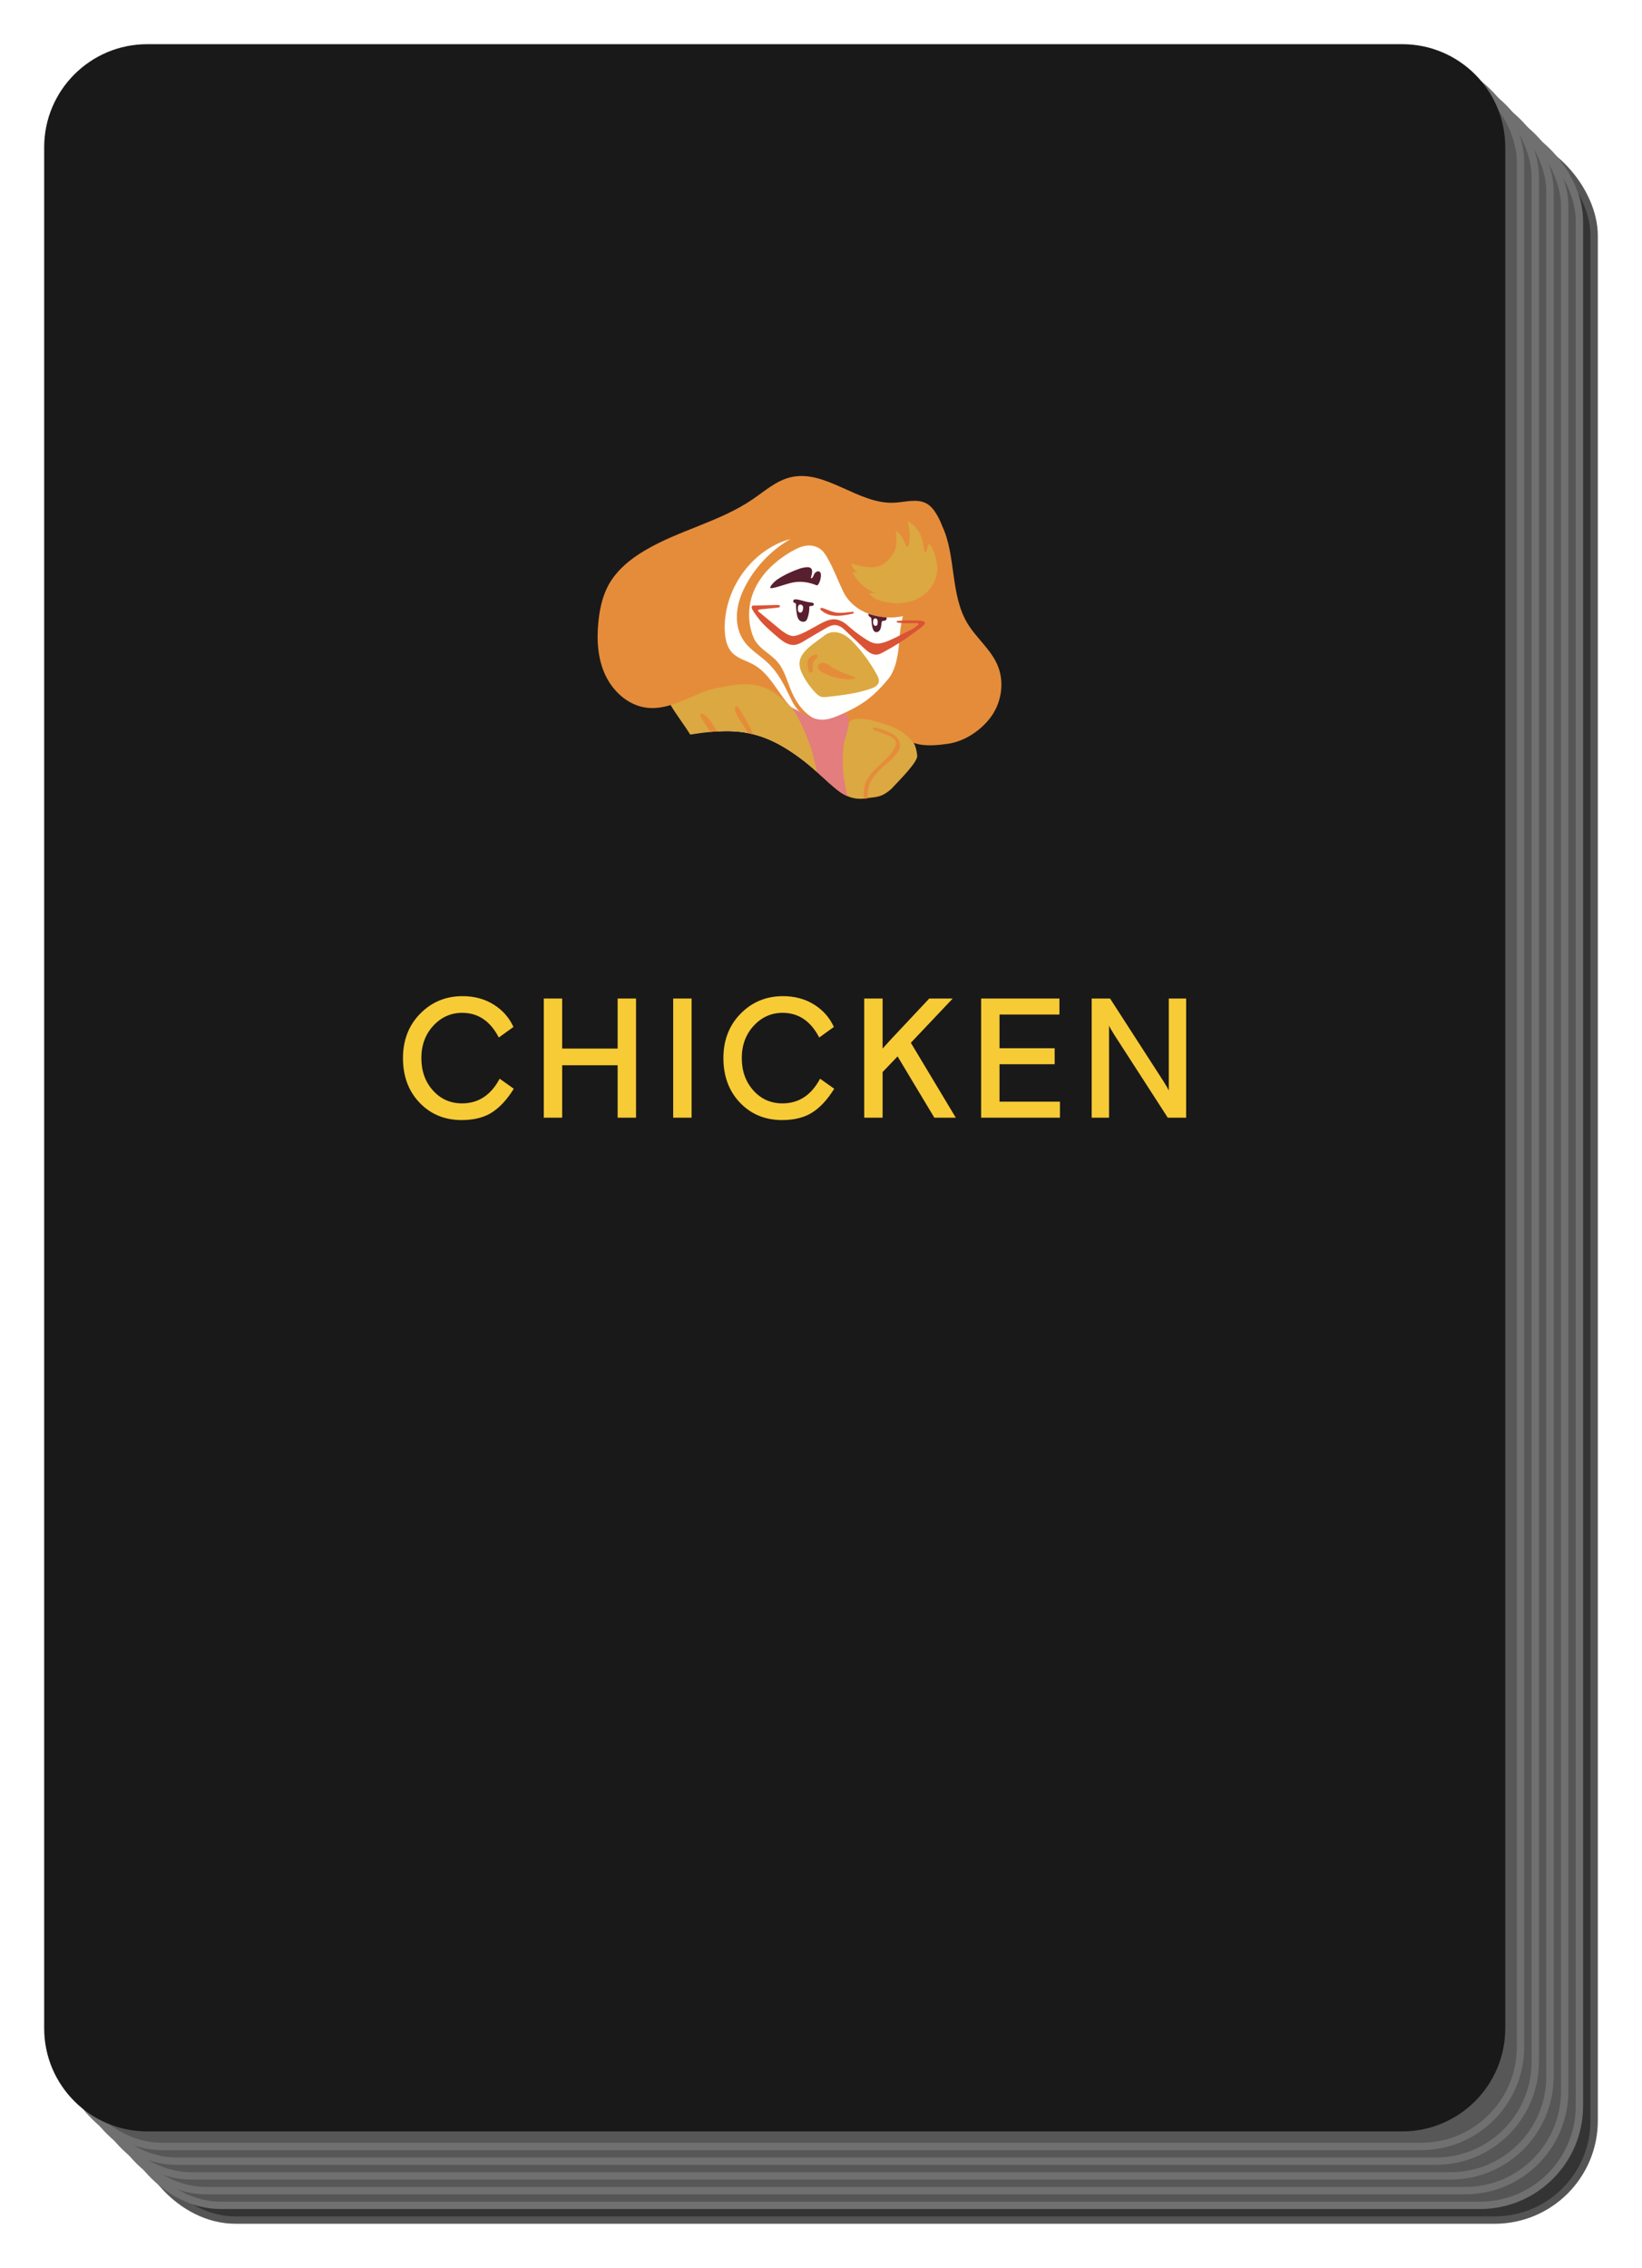 <svg width="223" height="308" viewBox="0 0 223 308" fill="none" xmlns="http://www.w3.org/2000/svg">
<g filter="url(#filter0_d)">
<rect x="18.5" y="12.5" width="198" height="283" rx="13.5" fill="#343434" stroke="#555555"/>
<rect x="16.5" y="10.5" width="198" height="283" rx="13.5" fill="#555555" stroke="#707070"/>
<rect x="14.5" y="8.5" width="198" height="283" rx="13.5" fill="#575757" stroke="#707070"/>
<rect x="12.5" y="6.5" width="198" height="283" rx="13.5" fill="#575757" stroke="#707070"/>
<rect x="10.5" y="4.5" width="198" height="283" rx="13.5" fill="#575757" stroke="#707070"/>
<rect x="8.5" y="2.5" width="198" height="283" rx="13.5" fill="#575757" stroke="#707070"/>
<path fill-rule="evenodd" clip-rule="evenodd" d="M6 269.46C6 277.192 12.268 283.46 20 283.46H190.43C198.162 283.46 204.43 277.192 204.43 269.46V14C204.43 6.268 198.162 0 190.43 0H20C12.268 0 6 6.268 6 14V269.46Z" fill="#1A1919"/>
<path fill-rule="evenodd" clip-rule="evenodd" d="M67.858 140.494L69.776 141.858C68.882 143.306 67.895 144.377 66.817 145.071C65.739 145.764 64.368 146.111 62.703 146.111C60.392 146.111 58.484 145.325 56.983 143.752C55.48 142.181 54.728 140.162 54.728 137.697C54.728 135.263 55.507 133.251 57.063 131.664C58.62 130.077 60.538 129.284 62.819 129.284C64.421 129.284 65.832 129.665 67.049 130.428C68.266 131.19 69.159 132.204 69.73 133.467L67.743 134.9C66.587 132.666 64.93 131.549 62.773 131.549C61.231 131.549 59.92 132.135 58.843 133.306C57.764 134.476 57.224 135.94 57.224 137.697C57.224 139.453 57.749 140.918 58.797 142.089C59.844 143.26 61.163 143.846 62.749 143.846C64.968 143.846 66.671 142.728 67.858 140.494Z" fill="#F7CB36"/>
<path fill-rule="evenodd" clip-rule="evenodd" d="M73.852 145.787V129.607H76.348V136.402H83.883V129.607H86.38V145.787H83.883V138.667H76.348V145.787H73.852Z" fill="#F7CB36"/>
<mask id="mask0" mask-type="alpha" maskUnits="userSpaceOnUse" x="5" y="-1" width="200" height="285">
<path fill-rule="evenodd" clip-rule="evenodd" d="M6 278.46C6 281.221 8.239 283.46 11 283.46H199.43C202.191 283.46 204.43 281.221 204.43 278.46V5C204.43 2.239 202.191 0 199.43 0H11C8.239 0 6 2.239 6 5V278.46Z" fill="white" stroke="white" stroke-width="0.5"/>
</mask>
<g mask="url(#mask0)">
<path fill-rule="evenodd" clip-rule="evenodd" d="M91.428 145.787H93.924V129.607H91.428V145.787Z" fill="#F7CB36"/>
<path fill-rule="evenodd" clip-rule="evenodd" d="M111.375 140.494L113.294 141.858C112.399 143.306 111.413 144.377 110.335 145.071C109.256 145.764 107.885 146.111 106.221 146.111C103.909 146.111 102.002 145.325 100.5 143.752C98.997 142.181 98.246 140.162 98.246 137.697C98.246 135.263 99.024 133.251 100.581 131.664C102.137 130.077 104.056 129.284 106.336 129.284C107.938 129.284 109.349 129.665 110.566 130.428C111.783 131.19 112.677 132.204 113.247 133.467L111.26 134.9C110.104 132.666 108.447 131.549 106.29 131.549C104.749 131.549 103.438 132.135 102.36 133.306C101.281 134.476 100.742 135.94 100.742 137.697C100.742 139.453 101.267 140.918 102.314 142.089C103.362 143.26 104.68 143.846 106.267 143.846C108.485 143.846 110.188 142.728 111.375 140.494Z" fill="#F7CB36"/>
<path fill-rule="evenodd" clip-rule="evenodd" d="M117.369 145.787V129.607H119.865V136.402L120.975 135.177L126.199 129.607H129.389L123.702 135.616L129.805 145.787H126.892L121.899 137.465L119.865 139.592V145.787H117.369Z" fill="#F7CB36"/>
<path fill-rule="evenodd" clip-rule="evenodd" d="M133.248 145.787V129.607H143.881V131.779H135.744V136.356H143.233V138.529H135.744V143.613H143.95V145.787H133.248Z" fill="#F7CB36"/>
<path fill-rule="evenodd" clip-rule="evenodd" d="M148.262 145.787V129.607H150.759L158.037 140.886C158.408 141.472 158.64 141.88 158.733 142.111V129.607H161.09V145.787H158.594L151.315 134.507C150.945 133.921 150.712 133.513 150.619 133.282V145.787H148.262Z" fill="#F7CB36"/>
<path fill-rule="evenodd" clip-rule="evenodd" d="M127.414 78.724C127.414 80.977 127.055 83.415 126.298 86.019C125.599 88.428 123.937 90.778 121.771 92.76C121.723 92.808 121.684 92.847 121.626 92.895C121.393 93.109 121.14 93.323 120.897 93.527C120.78 93.624 120.644 93.721 120.528 93.818C119.217 94.857 117.779 95.751 116.303 96.46C115.662 96.761 115.06 97.014 114.467 97.237C114.409 97.257 114.36 97.276 114.302 97.295C113.573 97.567 112.864 97.771 112.165 97.917C111.709 98.024 111.252 98.092 110.806 98.141C110.611 98.17 110.417 98.18 110.223 98.199C110.193 98.17 110.154 98.131 110.115 98.101C109.853 97.878 109.591 97.664 109.319 97.451C107.823 96.286 106.464 95.401 105.143 94.761C104.871 94.624 104.599 94.498 104.336 94.391C103.666 94.11 102.996 93.886 102.326 93.721C102.102 93.663 101.869 93.614 101.646 93.566C101.626 93.566 101.607 93.556 101.587 93.556C100.306 93.313 98.975 93.245 97.518 93.332C97.304 93.07 97.1 92.798 96.906 92.516C96.877 92.468 96.848 92.419 96.809 92.361C96.76 92.303 96.712 92.235 96.663 92.157C96.653 92.138 96.643 92.119 96.634 92.109C96.012 91.128 95.497 90.069 95.09 88.972C95.002 88.738 94.915 88.495 94.837 88.253C94.575 87.437 94.361 86.601 94.206 85.756C93.982 84.562 93.875 83.348 93.875 82.134C93.875 77.151 95.711 72.168 99.247 68.671C104.434 63.533 113.768 61.037 120.014 64.815C121.324 65.602 122.471 66.544 123.471 67.651L123.48 67.661C124.928 69.273 126.006 71.197 126.667 73.402V73.411C127.152 75.033 127.414 76.811 127.414 78.724Z" fill="#FFFFFE"/>
<path fill-rule="evenodd" clip-rule="evenodd" d="M105.141 94.761C104.869 94.625 104.597 94.498 104.335 94.392C103.664 94.11 102.995 93.886 102.324 93.721C102.101 93.663 101.868 93.615 101.644 93.566C101.625 93.566 101.605 93.556 101.586 93.556C100.304 93.314 98.973 93.245 97.516 93.333C97.468 93.324 97.419 93.333 97.37 93.343C97.079 93.352 96.778 93.372 96.467 93.411C95.613 93.479 94.709 93.605 93.747 93.761C92.941 92.469 91.844 91.051 91.077 89.749C90.542 88.817 90.173 87.952 90.212 87.233C90.231 86.884 90.29 86.534 90.484 86.242C90.902 85.66 91.737 85.64 92.456 85.669C93.038 85.698 93.621 85.728 94.204 85.757C95.71 85.825 97.205 85.893 98.701 85.961C99.78 86.01 100.916 86.068 101.829 86.65C101.994 86.747 102.14 86.864 102.295 86.99C102.693 87.34 103.043 87.767 103.334 88.253C103.432 88.389 103.509 88.535 103.577 88.68C104.111 89.681 104.422 90.827 104.539 91.847C104.665 93.003 104.869 93.926 105.141 94.761Z" fill="#DCA841"/>
<path fill-rule="evenodd" clip-rule="evenodd" d="M124.568 96.635C124.627 97.431 122.616 99.49 121.023 101.171H121.013C119.672 102.356 118.954 102.2 117.866 102.385C117.691 102.424 117.516 102.443 117.341 102.463C116.681 102.521 116.031 102.463 115.399 102.239C115.293 102.2 115.195 102.161 115.098 102.123C114.953 102.065 114.816 101.996 114.68 101.919C113.962 101.53 113.34 100.977 112.718 100.433C112.214 99.986 111.718 99.53 111.213 99.073C111.426 98.714 111.67 98.383 111.98 98.082C112.039 98.024 112.096 97.975 112.165 97.917C112.825 97.364 113.757 97.014 114.059 96.207C114.156 95.974 114.214 95.722 114.253 95.479C114.253 95.479 114.253 95.469 114.262 95.469C114.321 95.1 114.34 94.731 114.36 94.372V94.362C114.389 93.294 114.38 92.332 115.273 91.788C115.71 91.516 116.371 91.351 117.371 91.322C118.148 91.293 119.906 91.72 120.595 92.109C121.013 92.332 121.402 92.546 121.771 92.76C122.82 93.371 123.626 93.954 124.092 94.886H124.102C124.344 95.363 124.501 95.926 124.568 96.635Z" fill="#DCA841"/>
<path fill-rule="evenodd" clip-rule="evenodd" d="M124.733 78.647C124.704 78.628 124.646 78.618 124.568 78.628C124.063 78.618 123.083 78.647 122.421 78.608C122.325 79.123 122.247 79.667 122.188 80.298V80.308C122.256 80.269 122.325 80.23 122.402 80.191C122.626 80.075 122.869 79.959 123.121 79.822C123.432 79.677 123.753 79.512 124.053 79.317L123.578 79.667C123.859 79.482 124.141 79.298 124.413 79.094C124.462 79.055 124.548 78.987 124.627 78.909C124.713 78.822 124.782 78.734 124.762 78.676L124.733 78.647ZM112.33 69.653C112.32 69.614 112.3 69.575 112.271 69.536C112.174 69.333 112.039 69.148 111.883 68.983L111.776 68.876C111.99 69.138 112.165 69.4 112.359 69.721C112.359 69.692 112.349 69.672 112.33 69.653ZM124.733 78.647C124.704 78.628 124.646 78.618 124.568 78.628C124.063 78.618 123.083 78.647 122.421 78.608C122.325 79.123 122.247 79.667 122.188 80.298V80.308C122.256 80.269 122.325 80.23 122.402 80.191C122.626 80.075 122.869 79.959 123.121 79.822C123.432 79.677 123.753 79.512 124.053 79.317L123.578 79.667C123.859 79.482 124.141 79.298 124.413 79.094C124.462 79.055 124.548 78.987 124.627 78.909C124.713 78.822 124.782 78.734 124.762 78.676L124.733 78.647ZM112.33 69.653C112.32 69.614 112.3 69.575 112.271 69.536C112.174 69.333 112.039 69.148 111.883 68.983L111.776 68.876C111.99 69.138 112.165 69.4 112.359 69.721C112.359 69.692 112.349 69.672 112.33 69.653ZM124.733 78.647C124.704 78.628 124.646 78.618 124.568 78.628C124.063 78.618 123.083 78.647 122.421 78.608C122.325 79.123 122.247 79.667 122.188 80.298V80.308C122.256 80.269 122.325 80.23 122.402 80.191C122.626 80.075 122.869 79.959 123.121 79.822C123.432 79.677 123.753 79.512 124.053 79.317L123.578 79.667C123.859 79.482 124.141 79.298 124.413 79.094C124.462 79.055 124.548 78.987 124.627 78.909C124.713 78.822 124.782 78.734 124.762 78.676L124.733 78.647ZM112.33 69.653C112.32 69.614 112.3 69.575 112.271 69.536C112.174 69.333 112.039 69.148 111.883 68.983L111.776 68.876C111.99 69.138 112.165 69.4 112.359 69.721C112.359 69.692 112.349 69.672 112.33 69.653ZM124.733 78.647C124.704 78.628 124.646 78.618 124.568 78.628C124.063 78.618 123.083 78.647 122.421 78.608C122.325 79.123 122.247 79.667 122.188 80.298V80.308C122.256 80.269 122.325 80.23 122.402 80.191C122.626 80.075 122.869 79.959 123.121 79.822C123.432 79.677 123.753 79.512 124.053 79.317L123.578 79.667C123.859 79.482 124.141 79.298 124.413 79.094C124.462 79.055 124.548 78.987 124.627 78.909C124.713 78.822 124.782 78.734 124.762 78.676L124.733 78.647ZM112.33 69.653C112.32 69.614 112.3 69.575 112.271 69.536C112.174 69.333 112.039 69.148 111.883 68.983L111.776 68.876C111.99 69.138 112.165 69.4 112.359 69.721C112.359 69.692 112.349 69.672 112.33 69.653ZM124.733 78.647C124.704 78.628 124.646 78.618 124.568 78.628C124.063 78.618 123.083 78.647 122.421 78.608C122.325 79.123 122.247 79.667 122.188 80.298V80.308C122.256 80.269 122.325 80.23 122.402 80.191C122.626 80.075 122.869 79.959 123.121 79.822C123.432 79.677 123.753 79.512 124.053 79.317L123.578 79.667C123.859 79.482 124.141 79.298 124.413 79.094C124.462 79.055 124.548 78.987 124.627 78.909C124.713 78.822 124.782 78.734 124.762 78.676L124.733 78.647ZM112.33 69.653C112.32 69.614 112.3 69.575 112.271 69.536C112.174 69.333 112.039 69.148 111.883 68.983L111.776 68.876C111.99 69.138 112.165 69.4 112.359 69.721C112.359 69.692 112.349 69.672 112.33 69.653ZM124.733 78.647C124.704 78.628 124.646 78.618 124.568 78.628C124.063 78.618 123.083 78.647 122.421 78.608C122.325 79.123 122.247 79.667 122.188 80.298V80.308C122.256 80.269 122.325 80.23 122.402 80.191C122.626 80.075 122.869 79.959 123.121 79.822C123.432 79.677 123.753 79.512 124.053 79.317L123.578 79.667C123.859 79.482 124.141 79.298 124.413 79.094C124.462 79.055 124.548 78.987 124.627 78.909C124.713 78.822 124.782 78.734 124.762 78.676L124.733 78.647ZM112.33 69.653C112.32 69.614 112.3 69.575 112.271 69.536C112.174 69.333 112.039 69.148 111.883 68.983L111.776 68.876C111.99 69.138 112.165 69.4 112.359 69.721C112.359 69.692 112.349 69.672 112.33 69.653ZM124.733 78.647C124.704 78.628 124.646 78.618 124.568 78.628C124.063 78.618 123.083 78.647 122.421 78.608C122.325 79.123 122.247 79.667 122.188 80.298V80.308C122.256 80.269 122.325 80.23 122.402 80.191C122.626 80.075 122.869 79.959 123.121 79.822C123.432 79.677 123.753 79.512 124.053 79.317L123.578 79.667C123.859 79.482 124.141 79.298 124.413 79.094C124.462 79.055 124.548 78.987 124.627 78.909C124.713 78.822 124.782 78.734 124.762 78.676L124.733 78.647ZM112.33 69.653C112.32 69.614 112.3 69.575 112.271 69.536C112.174 69.333 112.039 69.148 111.883 68.983L111.776 68.876C111.99 69.138 112.165 69.4 112.359 69.721C112.359 69.692 112.349 69.672 112.33 69.653ZM124.733 78.647C124.704 78.628 124.646 78.618 124.568 78.628C124.063 78.618 123.083 78.647 122.421 78.608C122.325 79.123 122.247 79.667 122.188 80.298V80.308C122.256 80.269 122.325 80.23 122.402 80.191C122.626 80.075 122.869 79.959 123.121 79.822C123.432 79.677 123.753 79.512 124.053 79.317L123.578 79.667C123.859 79.482 124.141 79.298 124.413 79.094C124.462 79.055 124.548 78.987 124.627 78.909C124.713 78.822 124.782 78.734 124.762 78.676L124.733 78.647ZM112.33 69.653C112.32 69.614 112.3 69.575 112.271 69.536C112.174 69.333 112.039 69.148 111.883 68.983L111.776 68.876C111.99 69.138 112.165 69.4 112.359 69.721C112.359 69.692 112.349 69.672 112.33 69.653ZM124.733 78.647C124.704 78.628 124.646 78.618 124.568 78.628C124.063 78.618 123.083 78.647 122.421 78.608C122.325 79.123 122.247 79.667 122.188 80.298V80.308C122.256 80.269 122.325 80.23 122.402 80.191C122.626 80.075 122.869 79.959 123.121 79.822C123.432 79.677 123.753 79.512 124.053 79.317L123.578 79.667C123.859 79.482 124.141 79.298 124.413 79.094C124.462 79.055 124.548 78.987 124.627 78.909C124.713 78.822 124.782 78.734 124.762 78.676L124.733 78.647ZM112.33 69.653C112.32 69.614 112.3 69.575 112.271 69.536C112.174 69.333 112.039 69.148 111.883 68.983L111.776 68.876C111.99 69.138 112.165 69.4 112.359 69.721C112.359 69.692 112.349 69.672 112.33 69.653ZM124.733 78.647C124.704 78.628 124.646 78.618 124.568 78.628C124.063 78.618 123.083 78.647 122.421 78.608C122.325 79.123 122.247 79.667 122.188 80.298V80.308C122.256 80.269 122.325 80.23 122.402 80.191C122.626 80.075 122.869 79.959 123.121 79.822C123.432 79.677 123.753 79.512 124.053 79.317L123.578 79.667C123.859 79.482 124.141 79.298 124.413 79.094C124.462 79.055 124.548 78.987 124.627 78.909C124.713 78.822 124.782 78.734 124.762 78.676L124.733 78.647ZM112.33 69.653C112.32 69.614 112.3 69.575 112.271 69.536C112.174 69.333 112.039 69.148 111.883 68.983L111.776 68.876C111.99 69.138 112.165 69.4 112.359 69.721C112.359 69.692 112.349 69.672 112.33 69.653ZM124.733 78.647C124.704 78.628 124.646 78.618 124.568 78.628C124.063 78.618 123.083 78.647 122.421 78.608C122.325 79.123 122.247 79.667 122.188 80.298V80.308C122.256 80.269 122.325 80.23 122.402 80.191C122.626 80.075 122.869 79.959 123.121 79.822C123.432 79.677 123.753 79.512 124.053 79.317L123.578 79.667C123.859 79.482 124.141 79.298 124.413 79.094C124.462 79.055 124.548 78.987 124.627 78.909C124.713 78.822 124.782 78.734 124.762 78.676L124.733 78.647ZM112.33 69.653C112.32 69.614 112.3 69.575 112.271 69.536C112.174 69.333 112.039 69.148 111.883 68.983L111.776 68.876C111.99 69.138 112.165 69.4 112.359 69.721C112.359 69.692 112.349 69.672 112.33 69.653ZM124.733 78.647C124.704 78.628 124.646 78.618 124.568 78.628C124.063 78.618 123.083 78.647 122.421 78.608C122.325 79.123 122.247 79.667 122.188 80.298V80.308C122.256 80.269 122.325 80.23 122.402 80.191C122.626 80.075 122.869 79.959 123.121 79.822C123.432 79.677 123.753 79.512 124.053 79.317L123.578 79.667C123.859 79.482 124.141 79.298 124.413 79.094C124.462 79.055 124.548 78.987 124.627 78.909C124.713 78.822 124.782 78.734 124.762 78.676L124.733 78.647ZM112.33 69.653C112.32 69.614 112.3 69.575 112.271 69.536C112.174 69.333 112.039 69.148 111.883 68.983L111.776 68.876C111.99 69.138 112.165 69.4 112.359 69.721C112.359 69.692 112.349 69.672 112.33 69.653ZM124.733 78.647C124.704 78.628 124.646 78.618 124.568 78.628C124.063 78.618 123.083 78.647 122.421 78.608C122.325 79.123 122.247 79.667 122.188 80.298V80.308C122.256 80.269 122.325 80.23 122.402 80.191C122.626 80.075 122.869 79.959 123.121 79.822C123.432 79.677 123.753 79.512 124.053 79.317L123.578 79.667C123.859 79.482 124.141 79.298 124.413 79.094C124.462 79.055 124.548 78.987 124.627 78.909C124.713 78.822 124.782 78.734 124.762 78.676L124.733 78.647ZM112.33 69.653C112.32 69.614 112.3 69.575 112.271 69.536C112.174 69.333 112.039 69.148 111.883 68.983L111.776 68.876C111.99 69.138 112.165 69.4 112.359 69.721C112.359 69.692 112.349 69.672 112.33 69.653ZM124.733 78.647C124.704 78.628 124.646 78.618 124.568 78.628C124.063 78.618 123.083 78.647 122.421 78.608C122.325 79.123 122.247 79.667 122.188 80.298C122.256 80.269 122.335 80.23 122.402 80.191C122.626 80.075 122.869 79.959 123.121 79.822C123.432 79.677 123.753 79.512 124.053 79.317L123.578 79.667C123.859 79.482 124.141 79.298 124.413 79.094C124.462 79.055 124.548 78.987 124.627 78.909C124.713 78.822 124.782 78.734 124.762 78.676L124.733 78.647ZM112.33 69.653C112.32 69.614 112.3 69.575 112.271 69.536C112.174 69.333 112.039 69.148 111.883 68.983L111.776 68.876C111.99 69.138 112.165 69.4 112.359 69.721C112.359 69.692 112.349 69.672 112.33 69.653ZM124.733 78.647C124.704 78.628 124.646 78.618 124.568 78.628C124.063 78.618 123.083 78.647 122.421 78.608C122.325 79.123 122.247 79.667 122.188 80.298C122.256 80.269 122.335 80.23 122.402 80.191C122.626 80.075 122.869 79.959 123.121 79.822C123.432 79.677 123.753 79.512 124.053 79.317L123.578 79.667C123.859 79.482 124.141 79.298 124.413 79.094C124.462 79.055 124.548 78.987 124.627 78.909C124.713 78.822 124.782 78.734 124.762 78.676L124.733 78.647ZM112.33 69.653C112.32 69.614 112.3 69.575 112.271 69.536C112.174 69.333 112.039 69.148 111.883 68.983L111.776 68.876C111.99 69.138 112.165 69.4 112.359 69.721C112.359 69.692 112.349 69.672 112.33 69.653ZM124.733 78.647C124.704 78.628 124.646 78.618 124.568 78.628C124.063 78.618 123.083 78.647 122.421 78.608C122.325 79.123 122.247 79.667 122.188 80.298C122.256 80.269 122.335 80.23 122.402 80.191C122.626 80.075 122.869 79.959 123.121 79.822C123.432 79.677 123.753 79.512 124.053 79.317L123.578 79.667C123.859 79.482 124.141 79.298 124.413 79.094C124.462 79.055 124.548 78.987 124.627 78.909C124.713 78.822 124.782 78.734 124.762 78.676L124.733 78.647ZM112.33 69.653C112.32 69.614 112.3 69.575 112.271 69.536C112.174 69.333 112.039 69.148 111.883 68.983L111.776 68.876C111.99 69.138 112.165 69.4 112.359 69.721C112.359 69.692 112.349 69.672 112.33 69.653ZM124.733 78.647C124.704 78.628 124.646 78.618 124.568 78.628C124.063 78.618 123.083 78.647 122.421 78.608C122.325 79.123 122.247 79.667 122.188 80.298C122.256 80.269 122.335 80.23 122.402 80.191C122.626 80.075 122.869 79.959 123.121 79.822C123.432 79.677 123.753 79.512 124.053 79.317L123.578 79.667C123.859 79.482 124.141 79.298 124.413 79.094C124.462 79.055 124.548 78.987 124.627 78.909C124.713 78.822 124.782 78.734 124.762 78.676L124.733 78.647ZM112.33 69.653C112.32 69.614 112.3 69.575 112.271 69.536C112.174 69.333 112.039 69.148 111.883 68.983L111.776 68.876C111.99 69.138 112.165 69.4 112.359 69.721C112.359 69.692 112.349 69.672 112.33 69.653ZM124.733 78.647C124.704 78.628 124.646 78.618 124.568 78.628C124.063 78.618 123.083 78.647 122.421 78.608C122.325 79.123 122.247 79.667 122.188 80.298C122.256 80.269 122.335 80.23 122.402 80.191C122.626 80.075 122.869 79.959 123.121 79.822C123.432 79.677 123.753 79.512 124.053 79.317L123.578 79.667C123.859 79.482 124.141 79.298 124.413 79.094C124.462 79.055 124.548 78.987 124.627 78.909C124.713 78.822 124.782 78.734 124.762 78.676L124.733 78.647ZM112.33 69.653C112.32 69.614 112.3 69.575 112.271 69.536C112.174 69.333 112.039 69.148 111.883 68.983L111.776 68.876C111.99 69.138 112.165 69.4 112.359 69.721C112.359 69.692 112.349 69.672 112.33 69.653ZM124.733 78.647C124.704 78.628 124.646 78.618 124.568 78.628C124.063 78.618 123.083 78.647 122.421 78.608C122.325 79.123 122.247 79.667 122.188 80.298C122.256 80.269 122.335 80.23 122.402 80.191C122.626 80.075 122.869 79.959 123.121 79.822C123.432 79.677 123.753 79.512 124.053 79.317L123.578 79.667C123.859 79.482 124.141 79.298 124.413 79.094C124.462 79.055 124.548 78.987 124.627 78.909C124.713 78.822 124.782 78.734 124.762 78.676L124.733 78.647ZM112.33 69.653C112.32 69.614 112.3 69.575 112.271 69.536C112.174 69.333 112.039 69.148 111.883 68.983L111.776 68.876C111.99 69.138 112.165 69.4 112.359 69.721C112.359 69.692 112.349 69.672 112.33 69.653ZM124.733 78.647C124.704 78.628 124.646 78.618 124.568 78.628C124.063 78.618 123.083 78.647 122.421 78.608C122.325 79.123 122.247 79.667 122.188 80.298C122.256 80.269 122.335 80.23 122.402 80.191C122.626 80.075 122.869 79.959 123.121 79.822C123.432 79.677 123.753 79.512 124.053 79.317L123.578 79.667C123.859 79.482 124.141 79.298 124.413 79.094C124.462 79.055 124.548 78.987 124.627 78.909C124.713 78.822 124.782 78.734 124.762 78.676L124.733 78.647ZM112.33 69.653C112.32 69.614 112.3 69.575 112.271 69.536C112.174 69.333 112.039 69.148 111.883 68.983L111.776 68.876C111.99 69.138 112.165 69.4 112.359 69.721C112.359 69.692 112.349 69.672 112.33 69.653ZM124.733 78.647C124.704 78.628 124.646 78.618 124.568 78.628C124.063 78.618 123.083 78.647 122.421 78.608C122.325 79.123 122.247 79.667 122.188 80.298C122.256 80.269 122.335 80.23 122.402 80.191C122.626 80.075 122.869 79.959 123.121 79.822C123.432 79.677 123.753 79.512 124.053 79.317L123.578 79.667C123.859 79.482 124.141 79.298 124.413 79.094C124.462 79.055 124.548 78.987 124.627 78.909C124.713 78.822 124.782 78.734 124.762 78.676L124.733 78.647ZM112.33 69.653C112.32 69.614 112.3 69.575 112.271 69.536C112.174 69.333 112.039 69.148 111.883 68.983L111.776 68.876C111.99 69.138 112.165 69.4 112.359 69.721C112.359 69.692 112.349 69.672 112.33 69.653ZM124.733 78.647C124.704 78.628 124.646 78.618 124.568 78.628C124.063 78.618 123.083 78.647 122.421 78.608C122.325 79.123 122.247 79.667 122.188 80.298C122.256 80.269 122.335 80.23 122.402 80.191C122.626 80.075 122.869 79.959 123.121 79.822C123.432 79.677 123.753 79.512 124.053 79.317L123.578 79.667C123.859 79.482 124.141 79.298 124.413 79.094C124.462 79.055 124.548 78.987 124.627 78.909C124.713 78.822 124.782 78.734 124.762 78.676L124.733 78.647ZM112.33 69.653C112.32 69.614 112.3 69.575 112.271 69.536C112.174 69.333 112.039 69.148 111.883 68.983L111.776 68.876C111.99 69.138 112.165 69.4 112.359 69.721C112.359 69.692 112.349 69.672 112.33 69.653ZM124.733 78.647C124.704 78.628 124.646 78.618 124.568 78.628C124.063 78.618 123.083 78.647 122.421 78.608C122.325 79.123 122.247 79.667 122.188 80.298C122.256 80.269 122.335 80.23 122.402 80.191C122.626 80.075 122.869 79.959 123.121 79.822C123.432 79.677 123.753 79.512 124.053 79.317L123.578 79.667C123.859 79.482 124.141 79.298 124.413 79.094C124.462 79.055 124.548 78.987 124.627 78.909C124.713 78.822 124.782 78.734 124.762 78.676L124.733 78.647ZM112.33 69.653C112.32 69.614 112.3 69.575 112.271 69.536C112.174 69.333 112.039 69.148 111.883 68.983L111.776 68.876C111.99 69.138 112.165 69.4 112.359 69.721C112.359 69.692 112.349 69.672 112.33 69.653ZM113.962 91.157C113.855 91.206 113.748 91.245 113.651 91.284C112.796 91.643 111.98 91.867 111.106 91.828H111.087C110.786 91.818 110.504 91.77 110.183 91.692C110.173 91.692 110.154 91.682 110.144 91.682C109.921 91.633 109.708 91.555 109.474 91.468C108.726 91.177 108.115 90.72 107.561 90.176C107.522 90.138 107.493 90.099 107.463 90.07C107.444 90.06 107.424 90.041 107.415 90.021C106.56 89.127 105.861 88.02 105.103 86.971C104.346 85.922 103.53 84.941 102.432 84.31C101.422 83.727 100.189 83.465 99.402 82.6C98.683 81.823 98.479 80.697 98.431 79.638C98.236 74.694 101.286 69.779 105.803 67.749C106.346 67.506 106.852 67.332 107.318 67.225C107.328 67.225 107.337 67.225 107.347 67.215C107.347 67.215 107.347 67.205 107.357 67.215C109.378 66.768 110.727 67.536 111.747 68.837C111.756 68.856 111.766 68.866 111.776 68.876C111.99 69.138 112.165 69.4 112.359 69.721C112.379 69.74 112.388 69.76 112.388 69.779C112.408 69.798 112.408 69.818 112.418 69.847C112.427 69.847 112.427 69.847 112.418 69.857C112.418 69.857 112.427 69.857 112.427 69.867C112.437 69.886 112.446 69.905 112.456 69.925H112.465C112.465 69.925 112.465 69.935 112.456 69.935L112.465 69.944C113.223 71.275 113.816 72.858 114.476 74.257C115.175 75.743 116.448 76.782 117.954 77.355C117.983 77.365 118.692 77.637 119.712 77.773C119.809 77.793 119.916 77.802 120.022 77.812C120.061 77.812 120.1 77.821 120.139 77.821C120.216 77.841 120.304 77.841 120.391 77.851H120.401C121.139 77.899 121.897 77.831 122.616 77.676C122.567 77.87 122.529 78.074 122.48 78.288V78.297C122.461 78.395 122.441 78.501 122.421 78.608C122.325 79.123 122.247 79.667 122.188 80.298V80.308C122.179 80.405 122.17 80.512 122.16 80.609C122.14 80.794 122.13 81.046 122.101 81.328C121.995 82.678 121.722 84.912 120.615 86.233C118.779 88.428 117.42 89.506 115.156 90.594C114.953 90.691 114.749 90.789 114.554 90.886C114.496 90.915 114.437 90.944 114.389 90.963C114.234 91.031 114.097 91.099 113.962 91.157ZM135.476 84.339C134.553 82.153 132.552 80.628 131.348 78.589C129.036 74.684 129.842 69.391 127.958 65.438C127.783 64.961 127.57 64.495 127.317 64.048C126.958 63.407 126.51 62.776 125.879 62.407C124.578 61.659 122.956 62.193 121.461 62.271C116.526 62.533 112.087 57.638 107.298 58.833C105.376 59.318 103.84 60.707 102.209 61.814C97.741 64.864 92.243 65.991 87.591 68.75C85.609 69.915 83.754 71.43 82.647 73.441C81.812 74.976 81.442 76.714 81.268 78.443C81.015 80.919 81.17 83.494 82.239 85.738C83.307 87.981 85.396 89.836 87.873 90.118C88.97 90.245 90.029 90.07 91.078 89.749C92.35 89.37 93.593 88.778 94.837 88.253C95.108 88.147 95.38 88.04 95.643 87.933C96.44 87.632 97.323 87.398 98.207 87.292C98.537 87.253 98.878 87.233 99.217 87.233C99.587 87.224 99.956 87.253 100.305 87.311C100.315 87.311 100.325 87.321 100.334 87.321H100.344C100.383 87.331 100.441 87.34 100.49 87.35C100.587 87.36 100.693 87.379 100.791 87.418C100.888 87.447 100.995 87.466 101.102 87.496C101.121 87.505 101.14 87.515 101.16 87.515C101.17 87.525 101.179 87.525 101.189 87.525C101.665 87.68 102.102 87.914 102.49 88.234H102.5C102.743 88.428 102.966 88.661 103.171 88.933C104.297 90.458 104.093 92.488 104.336 94.392C104.598 94.499 104.87 94.624 105.142 94.761C106.463 95.402 107.823 96.286 109.319 97.452C109.59 97.665 109.853 97.879 110.115 98.102C110.154 98.131 110.193 98.17 110.222 98.199C110.474 98.413 110.717 98.627 110.961 98.85C111.047 98.928 111.135 99.005 111.212 99.074C111.718 99.53 112.213 99.987 112.718 100.434C113.34 100.978 113.962 101.531 114.68 101.919C114.67 101.512 114.651 101.113 114.631 100.725C114.574 99.724 114.399 98.51 114.301 97.296C114.262 96.684 114.234 96.072 114.253 95.48C114.253 95.48 114.253 95.47 114.262 95.47C114.272 95.091 114.301 94.732 114.36 94.373V94.363C114.486 93.499 114.768 92.731 115.273 92.138L115.302 92.109C116.263 90.992 119.022 92.001 120.43 92.43C120.858 92.555 121.247 92.71 121.626 92.895C122.519 93.324 123.305 93.945 124.092 94.887H124.102C125.51 95.402 127.288 95.217 128.774 95.004C131.105 94.673 133.465 93.041 134.767 91.089C136.068 89.118 136.399 86.505 135.476 84.339ZM112.271 69.536C112.174 69.333 112.039 69.148 111.883 68.983L111.776 68.876C111.99 69.138 112.165 69.4 112.359 69.721C112.359 69.692 112.349 69.672 112.33 69.653C112.32 69.614 112.3 69.575 112.271 69.536ZM124.733 78.647C124.704 78.628 124.646 78.618 124.568 78.628C124.063 78.618 123.083 78.647 122.421 78.608C122.325 79.123 122.247 79.667 122.188 80.298C122.256 80.269 122.335 80.23 122.402 80.191C122.626 80.075 122.869 79.959 123.121 79.822C123.432 79.677 123.753 79.512 124.053 79.317L123.578 79.667C123.859 79.482 124.141 79.298 124.413 79.094C124.462 79.055 124.548 78.987 124.627 78.909C124.713 78.822 124.782 78.734 124.762 78.676L124.733 78.647ZM112.33 69.653C112.32 69.614 112.3 69.575 112.271 69.536C112.174 69.333 112.039 69.148 111.883 68.983L111.776 68.876C111.99 69.138 112.165 69.4 112.359 69.721C112.359 69.692 112.349 69.672 112.33 69.653ZM124.733 78.647C124.704 78.628 124.646 78.618 124.568 78.628C124.063 78.618 123.083 78.647 122.421 78.608C122.325 79.123 122.247 79.667 122.188 80.298C122.256 80.269 122.335 80.23 122.402 80.191C122.626 80.075 122.869 79.959 123.121 79.822C123.432 79.677 123.753 79.512 124.053 79.317L123.578 79.667C123.859 79.482 124.141 79.298 124.413 79.094C124.462 79.055 124.548 78.987 124.627 78.909C124.713 78.822 124.782 78.734 124.762 78.676L124.733 78.647ZM112.33 69.653C112.32 69.614 112.3 69.575 112.271 69.536C112.174 69.333 112.039 69.148 111.883 68.983L111.776 68.876C111.99 69.138 112.165 69.4 112.359 69.721C112.359 69.692 112.349 69.672 112.33 69.653ZM124.733 78.647C124.704 78.628 124.646 78.618 124.568 78.628C124.063 78.618 123.083 78.647 122.421 78.608C122.325 79.123 122.247 79.667 122.188 80.298C122.256 80.269 122.335 80.23 122.402 80.191C122.626 80.075 122.869 79.959 123.121 79.822C123.432 79.677 123.753 79.512 124.053 79.317L123.578 79.667C123.859 79.482 124.141 79.298 124.413 79.094C124.462 79.055 124.548 78.987 124.627 78.909C124.713 78.822 124.782 78.734 124.762 78.676L124.733 78.647ZM112.33 69.653C112.32 69.614 112.3 69.575 112.271 69.536C112.174 69.333 112.039 69.148 111.883 68.983L111.776 68.876C111.99 69.138 112.165 69.4 112.359 69.721C112.359 69.692 112.349 69.672 112.33 69.653ZM124.733 78.647C124.704 78.628 124.646 78.618 124.568 78.628C124.063 78.618 123.083 78.647 122.421 78.608C122.325 79.123 122.247 79.667 122.188 80.298C122.256 80.269 122.335 80.23 122.402 80.191C122.626 80.075 122.869 79.959 123.121 79.822C123.432 79.677 123.753 79.512 124.053 79.317L123.578 79.667C123.859 79.482 124.141 79.298 124.413 79.094C124.462 79.055 124.548 78.987 124.627 78.909C124.713 78.822 124.782 78.734 124.762 78.676L124.733 78.647ZM112.33 69.653C112.32 69.614 112.3 69.575 112.271 69.536C112.174 69.333 112.039 69.148 111.883 68.983L111.776 68.876C111.99 69.138 112.165 69.4 112.359 69.721C112.359 69.692 112.349 69.672 112.33 69.653ZM124.733 78.647C124.704 78.628 124.646 78.618 124.568 78.628C124.063 78.618 123.083 78.647 122.421 78.608C122.325 79.123 122.247 79.667 122.188 80.298C122.256 80.269 122.335 80.23 122.402 80.191C122.626 80.075 122.869 79.959 123.121 79.822C123.432 79.677 123.753 79.512 124.053 79.317L123.578 79.667C123.859 79.482 124.141 79.298 124.413 79.094C124.462 79.055 124.548 78.987 124.627 78.909C124.713 78.822 124.782 78.734 124.762 78.676L124.733 78.647ZM112.33 69.653C112.32 69.614 112.3 69.575 112.271 69.536C112.174 69.333 112.039 69.148 111.883 68.983L111.776 68.876C111.99 69.138 112.165 69.4 112.359 69.721C112.359 69.692 112.349 69.672 112.33 69.653ZM124.733 78.647C124.704 78.628 124.646 78.618 124.568 78.628C124.063 78.618 123.083 78.647 122.421 78.608C122.325 79.123 122.247 79.667 122.188 80.298C122.256 80.269 122.335 80.23 122.402 80.191C122.626 80.075 122.869 79.959 123.121 79.822C123.432 79.677 123.753 79.512 124.053 79.317L123.578 79.667C123.859 79.482 124.141 79.298 124.413 79.094C124.462 79.055 124.548 78.987 124.627 78.909C124.713 78.822 124.782 78.734 124.762 78.676L124.733 78.647ZM112.33 69.653C112.32 69.614 112.3 69.575 112.271 69.536C112.174 69.333 112.039 69.148 111.883 68.983L111.776 68.876C111.99 69.138 112.165 69.4 112.359 69.721C112.359 69.692 112.349 69.672 112.33 69.653ZM124.733 78.647C124.704 78.628 124.646 78.618 124.568 78.628C124.063 78.618 123.083 78.647 122.421 78.608C122.325 79.123 122.247 79.667 122.188 80.298C122.256 80.269 122.335 80.23 122.402 80.191C122.626 80.075 122.869 79.959 123.121 79.822C123.432 79.677 123.753 79.512 124.053 79.317L123.578 79.667C123.859 79.482 124.141 79.298 124.413 79.094C124.462 79.055 124.548 78.987 124.627 78.909C124.713 78.822 124.782 78.734 124.762 78.676L124.733 78.647ZM112.33 69.653C112.32 69.614 112.3 69.575 112.271 69.536C112.174 69.333 112.039 69.148 111.883 68.983L111.776 68.876C111.99 69.138 112.165 69.4 112.359 69.721C112.359 69.692 112.349 69.672 112.33 69.653ZM124.733 78.647C124.704 78.628 124.646 78.618 124.568 78.628C124.063 78.618 123.083 78.647 122.421 78.608C122.325 79.123 122.247 79.667 122.188 80.298C122.256 80.269 122.335 80.23 122.402 80.191C122.626 80.075 122.869 79.959 123.121 79.822C123.432 79.677 123.753 79.512 124.053 79.317L123.578 79.667C123.859 79.482 124.141 79.298 124.413 79.094C124.462 79.055 124.548 78.987 124.627 78.909C124.713 78.822 124.782 78.734 124.762 78.676L124.733 78.647ZM112.33 69.653C112.32 69.614 112.3 69.575 112.271 69.536C112.174 69.333 112.039 69.148 111.883 68.983L111.776 68.876C111.99 69.138 112.165 69.4 112.359 69.721C112.359 69.692 112.349 69.672 112.33 69.653ZM124.733 78.647C124.704 78.628 124.646 78.618 124.568 78.628C124.063 78.618 123.083 78.647 122.421 78.608C122.325 79.123 122.247 79.667 122.188 80.298C122.256 80.269 122.335 80.23 122.402 80.191C122.626 80.075 122.869 79.959 123.121 79.822C123.432 79.677 123.753 79.512 124.053 79.317L123.578 79.667C123.859 79.482 124.141 79.298 124.413 79.094C124.462 79.055 124.548 78.987 124.627 78.909C124.713 78.822 124.782 78.734 124.762 78.676L124.733 78.647ZM112.33 69.653C112.32 69.614 112.3 69.575 112.271 69.536C112.174 69.333 112.039 69.148 111.883 68.983L111.776 68.876C111.99 69.138 112.165 69.4 112.359 69.721C112.359 69.692 112.349 69.672 112.33 69.653ZM124.733 78.647C124.704 78.628 124.646 78.618 124.568 78.628C124.063 78.618 123.083 78.647 122.421 78.608C122.325 79.123 122.247 79.667 122.188 80.298C122.256 80.269 122.335 80.23 122.402 80.191C122.626 80.075 122.869 79.959 123.121 79.822C123.432 79.677 123.753 79.512 124.053 79.317L123.578 79.667C123.859 79.482 124.141 79.298 124.413 79.094C124.462 79.055 124.548 78.987 124.627 78.909C124.713 78.822 124.782 78.734 124.762 78.676L124.733 78.647ZM112.33 69.653C112.32 69.614 112.3 69.575 112.271 69.536C112.174 69.333 112.039 69.148 111.883 68.983L111.776 68.876C111.99 69.138 112.165 69.4 112.359 69.721C112.359 69.692 112.349 69.672 112.33 69.653ZM124.733 78.647C124.704 78.628 124.646 78.618 124.568 78.628C124.063 78.618 123.083 78.647 122.421 78.608C122.325 79.123 122.247 79.667 122.188 80.298V80.308C122.256 80.269 122.325 80.23 122.402 80.191C122.626 80.075 122.869 79.959 123.121 79.822C123.432 79.677 123.753 79.512 124.053 79.317L123.578 79.667C123.859 79.482 124.141 79.298 124.413 79.094C124.462 79.055 124.548 78.987 124.627 78.909C124.713 78.822 124.782 78.734 124.762 78.676L124.733 78.647ZM112.33 69.653C112.32 69.614 112.3 69.575 112.271 69.536C112.174 69.333 112.039 69.148 111.883 68.983L111.776 68.876C111.99 69.138 112.165 69.4 112.359 69.721C112.359 69.692 112.349 69.672 112.33 69.653ZM124.733 78.647C124.704 78.628 124.646 78.618 124.568 78.628C124.063 78.618 123.083 78.647 122.421 78.608C122.325 79.123 122.247 79.667 122.188 80.298V80.308C122.256 80.269 122.325 80.23 122.402 80.191C122.626 80.075 122.869 79.959 123.121 79.822C123.432 79.677 123.753 79.512 124.053 79.317L123.578 79.667C123.859 79.482 124.141 79.298 124.413 79.094C124.462 79.055 124.548 78.987 124.627 78.909C124.713 78.822 124.782 78.734 124.762 78.676L124.733 78.647ZM112.33 69.653C112.32 69.614 112.3 69.575 112.271 69.536C112.174 69.333 112.039 69.148 111.883 68.983L111.776 68.876C111.99 69.138 112.165 69.4 112.359 69.721C112.359 69.692 112.349 69.672 112.33 69.653ZM124.733 78.647C124.704 78.628 124.646 78.618 124.568 78.628C124.063 78.618 123.083 78.647 122.421 78.608C122.325 79.123 122.247 79.667 122.188 80.298V80.308C122.256 80.269 122.325 80.23 122.402 80.191C122.626 80.075 122.869 79.959 123.121 79.822C123.432 79.677 123.753 79.512 124.053 79.317L123.578 79.667C123.859 79.482 124.141 79.298 124.413 79.094C124.462 79.055 124.548 78.987 124.627 78.909C124.713 78.822 124.782 78.734 124.762 78.676L124.733 78.647ZM112.33 69.653C112.32 69.614 112.3 69.575 112.271 69.536C112.174 69.333 112.039 69.148 111.883 68.983L111.776 68.876C111.99 69.138 112.165 69.4 112.359 69.721C112.359 69.692 112.349 69.672 112.33 69.653ZM124.733 78.647C124.704 78.628 124.646 78.618 124.568 78.628C124.063 78.618 123.083 78.647 122.421 78.608C122.325 79.123 122.247 79.667 122.188 80.298V80.308C122.256 80.269 122.325 80.23 122.402 80.191C122.626 80.075 122.869 79.959 123.121 79.822C123.432 79.677 123.753 79.512 124.053 79.317L123.578 79.667C123.859 79.482 124.141 79.298 124.413 79.094C124.462 79.055 124.548 78.987 124.627 78.909C124.713 78.822 124.782 78.734 124.762 78.676L124.733 78.647ZM112.33 69.653C112.32 69.614 112.3 69.575 112.271 69.536C112.174 69.333 112.039 69.148 111.883 68.983L111.776 68.876C111.99 69.138 112.165 69.4 112.359 69.721C112.359 69.692 112.349 69.672 112.33 69.653ZM124.733 78.647C124.704 78.628 124.646 78.618 124.568 78.628C124.063 78.618 123.083 78.647 122.421 78.608C122.325 79.123 122.247 79.667 122.188 80.298V80.308C122.256 80.269 122.325 80.23 122.402 80.191C122.626 80.075 122.869 79.959 123.121 79.822C123.432 79.677 123.753 79.512 124.053 79.317L123.578 79.667C123.859 79.482 124.141 79.298 124.413 79.094C124.462 79.055 124.548 78.987 124.627 78.909C124.713 78.822 124.782 78.734 124.762 78.676L124.733 78.647ZM112.33 69.653C112.32 69.614 112.3 69.575 112.271 69.536C112.174 69.333 112.039 69.148 111.883 68.983L111.776 68.876C111.99 69.138 112.165 69.4 112.359 69.721C112.359 69.692 112.349 69.672 112.33 69.653ZM124.733 78.647C124.704 78.628 124.646 78.618 124.568 78.628C124.063 78.618 123.083 78.647 122.421 78.608C122.325 79.123 122.247 79.667 122.188 80.298V80.308C122.256 80.269 122.325 80.23 122.402 80.191C122.626 80.075 122.869 79.959 123.121 79.822C123.432 79.677 123.753 79.512 124.053 79.317L123.578 79.667C123.859 79.482 124.141 79.298 124.413 79.094C124.462 79.055 124.548 78.987 124.627 78.909C124.713 78.822 124.782 78.734 124.762 78.676L124.733 78.647ZM112.33 69.653C112.32 69.614 112.3 69.575 112.271 69.536C112.174 69.333 112.039 69.148 111.883 68.983L111.776 68.876C111.99 69.138 112.165 69.4 112.359 69.721C112.359 69.692 112.349 69.672 112.33 69.653ZM124.733 78.647C124.704 78.628 124.646 78.618 124.568 78.628C124.063 78.618 123.083 78.647 122.421 78.608C122.325 79.123 122.247 79.667 122.188 80.298V80.308C122.256 80.269 122.325 80.23 122.402 80.191C122.626 80.075 122.869 79.959 123.121 79.822C123.432 79.677 123.753 79.512 124.053 79.317L123.578 79.667C123.859 79.482 124.141 79.298 124.413 79.094C124.462 79.055 124.548 78.987 124.627 78.909C124.713 78.822 124.782 78.734 124.762 78.676L124.733 78.647ZM112.33 69.653C112.32 69.614 112.3 69.575 112.271 69.536C112.174 69.333 112.039 69.148 111.883 68.983L111.776 68.876C111.99 69.138 112.165 69.4 112.359 69.721C112.359 69.692 112.349 69.672 112.33 69.653ZM124.733 78.647C124.704 78.628 124.646 78.618 124.568 78.628C124.063 78.618 123.083 78.647 122.421 78.608C122.325 79.123 122.247 79.667 122.188 80.298V80.308C122.256 80.269 122.325 80.23 122.402 80.191C122.626 80.075 122.869 79.959 123.121 79.822C123.432 79.677 123.753 79.512 124.053 79.317L123.578 79.667C123.859 79.482 124.141 79.298 124.413 79.094C124.462 79.055 124.548 78.987 124.627 78.909C124.713 78.822 124.782 78.734 124.762 78.676L124.733 78.647ZM112.33 69.653C112.32 69.614 112.3 69.575 112.271 69.536C112.174 69.333 112.039 69.148 111.883 68.983L111.776 68.876C111.99 69.138 112.165 69.4 112.359 69.721C112.359 69.692 112.349 69.672 112.33 69.653ZM124.733 78.647C124.704 78.628 124.646 78.618 124.568 78.628C124.063 78.618 123.083 78.647 122.421 78.608C122.325 79.123 122.247 79.667 122.188 80.298V80.308C122.256 80.269 122.325 80.23 122.402 80.191C122.626 80.075 122.869 79.959 123.121 79.822C123.432 79.677 123.753 79.512 124.053 79.317L123.578 79.667C123.859 79.482 124.141 79.298 124.413 79.094C124.462 79.055 124.548 78.987 124.627 78.909C124.713 78.822 124.782 78.734 124.762 78.676L124.733 78.647ZM112.33 69.653C112.32 69.614 112.3 69.575 112.271 69.536C112.174 69.333 112.039 69.148 111.883 68.983L111.776 68.876C111.99 69.138 112.165 69.4 112.359 69.721C112.359 69.692 112.349 69.672 112.33 69.653ZM124.733 78.647C124.704 78.628 124.646 78.618 124.568 78.628C124.063 78.618 123.083 78.647 122.421 78.608C122.325 79.123 122.247 79.667 122.188 80.298V80.308C122.256 80.269 122.325 80.23 122.402 80.191C122.626 80.075 122.869 79.959 123.121 79.822C123.432 79.677 123.753 79.512 124.053 79.317L123.578 79.667C123.859 79.482 124.141 79.298 124.413 79.094C124.462 79.055 124.548 78.987 124.627 78.909C124.713 78.822 124.782 78.734 124.762 78.676L124.733 78.647ZM112.33 69.653C112.32 69.614 112.3 69.575 112.271 69.536C112.174 69.333 112.039 69.148 111.883 68.983L111.776 68.876C111.99 69.138 112.165 69.4 112.359 69.721C112.359 69.692 112.349 69.672 112.33 69.653ZM124.733 78.647C124.704 78.628 124.646 78.618 124.568 78.628C124.063 78.618 123.083 78.647 122.421 78.608C122.325 79.123 122.247 79.667 122.188 80.298V80.308C122.256 80.269 122.325 80.23 122.402 80.191C122.626 80.075 122.869 79.959 123.121 79.822C123.432 79.677 123.753 79.512 124.053 79.317L123.578 79.667C123.859 79.482 124.141 79.298 124.413 79.094C124.462 79.055 124.548 78.987 124.627 78.909C124.713 78.822 124.782 78.734 124.762 78.676L124.733 78.647ZM112.33 69.653C112.32 69.614 112.3 69.575 112.271 69.536C112.174 69.333 112.039 69.148 111.883 68.983L111.776 68.876C111.99 69.138 112.165 69.4 112.359 69.721C112.359 69.692 112.349 69.672 112.33 69.653ZM124.733 78.647C124.704 78.628 124.646 78.618 124.568 78.628C124.063 78.618 123.083 78.647 122.421 78.608C122.325 79.123 122.247 79.667 122.188 80.298V80.308C122.256 80.269 122.325 80.23 122.402 80.191C122.626 80.075 122.869 79.959 123.121 79.822C123.432 79.677 123.753 79.512 124.053 79.317L123.578 79.667C123.859 79.482 124.141 79.298 124.413 79.094C124.462 79.055 124.548 78.987 124.627 78.909C124.713 78.822 124.782 78.734 124.762 78.676L124.733 78.647ZM112.33 69.653C112.32 69.614 112.3 69.575 112.271 69.536C112.174 69.333 112.039 69.148 111.883 68.983L111.776 68.876C111.99 69.138 112.165 69.4 112.359 69.721C112.359 69.692 112.349 69.672 112.33 69.653ZM124.733 78.647C124.704 78.628 124.646 78.618 124.568 78.628C124.063 78.618 123.083 78.647 122.421 78.608C122.325 79.123 122.247 79.667 122.188 80.298V80.308C122.256 80.269 122.325 80.23 122.402 80.191C122.626 80.075 122.869 79.959 123.121 79.822C123.432 79.677 123.753 79.512 124.053 79.317L123.578 79.667C123.859 79.482 124.141 79.298 124.413 79.094C124.462 79.055 124.548 78.987 124.627 78.909C124.713 78.822 124.782 78.734 124.762 78.676L124.733 78.647Z" fill="#E58C3A"/>
<path fill-rule="evenodd" clip-rule="evenodd" d="M111.69 80.511C111.936 80.318 112.188 80.127 112.476 80.004C113.128 79.726 113.899 79.844 114.532 80.166C115.164 80.49 115.68 80.998 116.159 81.522C117.283 82.755 118.26 84.12 119.064 85.581C119.253 85.926 119.439 86.321 119.327 86.697C119.196 87.135 118.723 87.362 118.292 87.514C116.389 88.187 114.364 88.417 112.359 88.642C112.066 88.675 111.762 88.707 111.483 88.613C111.211 88.522 110.993 88.321 110.792 88.117C110.12 87.436 109.548 86.658 109.1 85.814C108.829 85.303 108.598 84.753 108.579 84.175C108.526 82.548 110.583 81.377 111.69 80.511Z" fill="#DCA841"/>
<path fill-rule="evenodd" clip-rule="evenodd" d="M119.001 79.848C119.538 79.848 119.667 79.281 119.719 78.612C119.725 78.539 119.756 78.4 119.813 78.353C119.847 78.324 119.895 78.323 119.939 78.322C120.332 78.315 120.48 78.113 120.396 77.845C119.01 77.758 117.988 77.36 117.95 77.351C117.878 77.818 118.292 77.72 118.332 78.005C118.375 78.869 118.491 79.848 119.001 79.848Z" fill="#581F2E"/>
<path fill-rule="evenodd" clip-rule="evenodd" d="M110.907 73.488C111.253 73.593 111.725 72.022 111.361 71.691C111.187 71.49 110.844 71.618 110.673 71.823C110.503 72.028 110.414 72.515 110.175 72.543C109.934 72.578 110.901 70.967 109.582 71.028C109.357 71.038 108.883 71.127 108.67 71.2C107.606 71.567 106.529 72.055 105.592 72.677C105.164 72.961 104.4 73.763 104.666 73.875C105.063 73.939 106.634 73.338 107.538 73.135C108.7 72.875 109.8 73.044 110.907 73.488Z" fill="#581F2E"/>
<path fill-rule="evenodd" clip-rule="evenodd" d="M108.093 75.981C108.107 76.337 108.119 76.781 108.178 77.132C108.251 77.578 108.262 77.832 108.505 78.169C108.668 78.395 109.079 78.514 109.332 78.397C109.521 78.308 109.617 78.097 109.684 77.9C109.85 77.406 109.929 76.885 109.917 76.365C109.922 76.251 110.715 76.398 110.478 75.939C110.393 75.773 109.981 75.87 109.219 75.642C108.179 75.332 107.812 75.329 107.75 75.544C107.639 75.938 108.077 75.864 108.093 75.981Z" fill="#581F2E"/>
<path fill-rule="evenodd" clip-rule="evenodd" d="M110.936 83.324C111.043 83.214 111.089 83.059 110.976 82.962C110.87 82.871 110.708 82.911 110.577 82.955C110.389 83.018 110.199 83.083 110.043 83.206C109.521 83.62 109.647 84.432 109.823 85.075C109.85 85.176 109.885 85.286 109.975 85.338C110.116 85.418 110.298 85.296 110.352 85.143C110.406 84.991 110.374 84.824 110.366 84.662C110.339 84.145 110.525 83.661 110.924 83.334C110.928 83.331 110.932 83.328 110.935 83.324H110.936Z" fill="#E58C3A"/>
<path fill-rule="evenodd" clip-rule="evenodd" d="M107.608 67.061C105.032 68.483 102.866 70.64 101.431 73.209C100.819 74.306 100.335 75.488 100.15 76.73C99.964 77.972 100.091 79.28 100.648 80.406C101.499 82.126 103.103 82.847 104.463 84.202C105.659 85.394 106.458 86.92 107.188 88.442C107.439 88.966 107.687 89.496 108.02 89.972C108.959 91.311 110.587 92.136 112.22 92.103C111.046 91.981 109.963 91.35 109.147 90.499C108.33 89.648 107.757 88.589 107.321 87.493C106.832 86.267 106.479 84.944 105.629 83.934C105.082 83.282 104.362 82.804 103.708 82.26C103.054 81.715 102.438 81.059 102.22 80.236C102.109 80.273 102.243 80.354 102.204 80.244C101.6 78.54 101.577 76.635 102.138 74.916C102.996 72.289 105.134 70.239 107.534 68.867C108.299 68.43 109.14 68.04 110.02 68.082C111.115 68.133 112.135 68.923 112.461 69.969C112.414 68.903 111.847 67.872 110.973 67.261C110.099 66.65 108.542 66.545 107.608 67.061Z" fill="#E58C3A"/>
<path fill-rule="evenodd" clip-rule="evenodd" d="M111.1 84.557C111.088 84.779 111.235 84.982 111.415 85.111C113.13 86.342 116.126 86.427 116.126 86.03C116.126 85.898 115.149 85.635 114.473 85.363C114.223 85.263 113.083 84.708 112.686 84.396C112.104 83.942 111.138 83.8 111.1 84.557Z" fill="#E58C3A"/>
<path fill-rule="evenodd" clip-rule="evenodd" d="M108.421 76.27C108.368 76.377 108.364 76.501 108.361 76.622C108.359 76.736 108.356 76.854 108.393 76.963C108.429 77.072 108.514 77.173 108.626 77.196C108.758 77.223 108.892 77.136 108.961 77.021C109.03 76.906 109.049 76.769 109.065 76.635C109.075 76.533 109.085 76.425 109.041 76.332C108.924 76.078 108.561 75.989 108.421 76.27Z" fill="#FFFFFE"/>
<path fill-rule="evenodd" clip-rule="evenodd" d="M118.617 78.165C118.571 78.264 118.571 78.373 118.575 78.478C118.578 78.589 118.581 78.706 118.634 78.807C118.696 78.925 118.868 79.107 119.105 78.915C119.167 78.866 119.182 78.738 119.19 78.654C119.205 78.502 119.219 78.346 119.166 78.201C119.071 77.94 118.747 77.889 118.617 78.165Z" fill="#FFFFFE"/>
<path fill-rule="evenodd" clip-rule="evenodd" d="M119.662 70.767C120.303 70.489 120.952 69.754 121.324 69.163C121.848 68.332 121.775 67.273 121.684 66.295C121.672 65.86 122.36 66.687 122.554 67.025C122.748 67.364 122.864 67.741 123.04 68.089C123.07 68.149 123.109 68.214 123.174 68.234C123.311 68.276 123.405 68.095 123.431 67.953C123.615 66.955 123.566 65.915 123.29 64.939C123.22 64.43 124.654 65.784 124.966 66.535C125.292 67.318 125.489 68.155 125.549 69.001C125.791 69.027 125.903 68.713 125.941 68.472C125.978 68.231 126.028 67.7 126.364 67.987C126.66 68.427 126.837 68.935 126.986 69.444C127.149 70.001 127.285 70.572 127.295 71.152C127.32 72.588 126.539 73.979 125.383 74.831C124.226 75.682 122.735 76.017 121.305 75.9C120.091 75.8 118.864 75.546 118.056 74.637C117.941 74.447 119.202 74.616 118.742 74.465C117.48 73.972 116.417 72.992 115.822 71.775C115.649 71.444 116.681 72.015 116.407 71.785C115.973 71.408 115.618 70.819 115.651 70.544C116.185 70.632 118.056 71.465 119.662 70.767Z" fill="#DCA841"/>
<path fill-rule="evenodd" clip-rule="evenodd" d="M114.592 95.091C114.504 95.887 114.465 96.596 114.465 97.237C114.436 99.199 114.728 100.549 115.038 101.871C115.059 101.958 115.077 102.036 115.097 102.123C114.951 102.065 114.815 101.997 114.679 101.919C113.96 101.53 113.339 100.977 112.717 100.433C112.212 99.987 111.717 99.53 111.212 99.073C111.135 99.005 111.047 98.927 110.96 98.85C110.717 98.627 110.474 98.413 110.222 98.199C110.193 98.17 110.153 98.131 110.113 98.102C109.988 96.966 109.823 96.033 109.649 95.411C108.755 92.42 106.413 90.011 103.577 88.68C103.227 88.506 102.859 88.36 102.5 88.234H102.49C102.082 88.088 101.674 87.962 101.257 87.864C100.556 87.699 99.838 87.583 99.216 87.233C99.207 87.223 99.197 87.223 99.188 87.214C99.478 87.175 99.858 87.223 100.304 87.311C100.314 87.311 100.324 87.32 100.334 87.32H100.342C100.382 87.33 100.441 87.34 100.488 87.35C100.587 87.369 100.684 87.388 100.789 87.418C100.887 87.447 100.993 87.466 101.1 87.495C101.12 87.505 101.139 87.515 101.158 87.515C101.168 87.525 101.178 87.525 101.188 87.525C101.867 87.719 102.606 87.971 103.334 88.253C104.966 88.865 106.521 89.584 107.027 89.826C107.162 89.895 107.287 89.963 107.413 90.021C107.842 90.244 108.231 90.448 108.58 90.633C108.59 90.642 108.599 90.642 108.609 90.652C108.609 90.652 108.618 90.652 108.618 90.662C108.618 90.662 108.628 90.662 108.628 90.672C108.628 90.672 108.639 90.672 108.639 90.681C109.366 91.031 109.921 91.332 110.465 91.526H110.474C111.416 91.847 112.28 91.827 113.651 91.283C113.747 91.245 113.854 91.206 113.96 91.157C114.096 91.099 114.234 91.031 114.389 90.963C114.437 90.944 114.495 90.914 114.554 90.885C115.038 90.973 115.233 91.322 115.272 91.789C115.281 91.905 115.281 92.012 115.272 92.138C115.213 93.177 114.641 94.567 114.592 95.091Z" fill="#E37D7E"/>
<path fill-rule="evenodd" clip-rule="evenodd" d="M110.96 98.85C110.717 98.627 110.474 98.413 110.222 98.199C110.192 98.17 110.153 98.131 110.114 98.102C109.853 97.879 109.59 97.665 109.318 97.452C107.822 96.286 106.463 95.402 105.142 94.761C104.87 94.625 104.598 94.498 104.335 94.392C103.665 94.11 102.995 93.887 102.325 93.722C102.102 93.663 101.868 93.615 101.645 93.566C101.626 93.566 101.606 93.557 101.586 93.557C100.159 91.381 98.469 89.079 98.207 87.291C99.353 87.039 100.343 86.923 101.218 86.923C101.596 86.923 101.956 86.942 102.296 86.991C104.394 87.272 105.793 88.379 107.414 90.021C107.424 90.04 107.443 90.06 107.463 90.07C107.492 90.099 107.522 90.138 107.561 90.176C108.551 91.323 110.008 94.965 110.357 96.305C110.523 96.936 110.668 97.549 110.805 98.141C110.862 98.384 110.921 98.617 110.96 98.85Z" fill="#DCA841"/>
<path fill-rule="evenodd" clip-rule="evenodd" d="M124.813 78.282C124.071 78.282 123.327 78.222 122.586 78.282C121.944 78.334 121.755 78.292 121.764 78.443C121.778 78.705 123.769 78.604 124.565 78.628C125.035 78.6 124.558 78.98 124.408 79.093C124.138 79.295 123.86 79.484 123.574 79.663C123.57 79.664 123.567 79.665 123.563 79.666L124.099 79.289C123.783 79.487 123.454 79.662 123.117 79.824C120.989 80.932 119.915 81.449 119.042 81.398C118.366 81.358 117.752 80.922 117.189 80.547C116.578 80.14 115.993 79.695 115.439 79.214C115.118 78.936 114.803 78.643 114.43 78.44C113.522 77.946 112.783 77.98 111.53 78.643C111.145 78.846 110.68 79.102 110.2 79.375C109.887 79.531 108.323 80.471 107.593 80.368C106.988 80.283 106.321 79.789 105.85 79.399C104.894 78.607 103.938 77.816 102.982 77.024C102.973 77.017 102.964 77.01 102.955 77.002C102.945 76.972 102.943 76.94 102.955 76.906C102.99 76.796 103.128 76.767 103.242 76.756C104.038 76.678 104.833 76.599 105.628 76.521C105.765 76.507 105.945 76.444 105.928 76.307C105.913 76.181 105.745 76.152 105.618 76.156C104.411 76.186 103.697 76.205 102.489 76.236C102.525 76.382 102.492 76.235 102.489 76.236C101.517 76.155 102.553 77.333 102.856 77.774C103.538 78.767 104.705 79.748 105.718 80.608C106.432 81.213 107.227 81.749 108.14 81.544C108.5 81.464 108.823 81.275 109.14 81.088C110.145 80.497 111.142 79.895 112.153 79.314C112.994 78.832 113.387 78.817 113.823 78.968C114.259 79.118 114.447 79.293 114.783 79.609C115.569 80.352 116.518 81.245 117.304 81.987C117.809 82.463 118.409 82.973 119.098 82.9C119.393 82.868 119.665 82.729 119.926 82.59C121.375 81.818 122.769 80.941 124.091 79.967C124.138 79.932 125.181 79.168 125.342 79.011C125.599 78.761 125.718 78.587 125.545 78.443C125.417 78.336 124.979 78.282 124.813 78.282Z" fill="#DA5335"/>
<path fill-rule="evenodd" clip-rule="evenodd" d="M113.931 77.63C114.119 77.622 114.31 77.594 114.497 77.572C114.928 77.522 115.313 77.454 115.735 77.352C116.046 77.276 116.009 77.069 115.798 77.085C114.665 77.18 114.429 77.28 113.657 77.201C112.689 77.102 111.492 76.28 111.414 76.649C111.402 76.708 111.447 76.818 111.492 76.857C112.17 77.445 112.937 77.672 113.931 77.63Z" fill="#DA5335"/>
<path fill-rule="evenodd" clip-rule="evenodd" d="M100.275 90.06C100.974 91.148 101.673 92.381 102.324 93.722C102.101 93.664 101.868 93.615 101.645 93.566C101.188 92.809 100.567 91.935 100.197 91.323C99.411 90.001 100.051 89.701 100.275 90.06Z" fill="#E58C3A"/>
<path fill-rule="evenodd" clip-rule="evenodd" d="M97.371 93.342C97.079 93.352 96.779 93.371 96.468 93.41C95.506 91.866 94.748 90.943 95.244 90.914C95.671 90.894 96.293 91.642 96.633 92.109C96.642 92.118 96.652 92.138 96.662 92.157C96.711 92.235 96.759 92.303 96.808 92.361C96.847 92.419 96.876 92.468 96.905 92.516C97.051 92.75 97.206 93.031 97.371 93.342Z" fill="#E58C3A"/>
<path fill-rule="evenodd" clip-rule="evenodd" d="M121.74 96.373C121.381 96.868 120.915 97.257 120.448 97.665C119.001 98.917 117.719 100.209 117.845 102.113C117.845 102.191 117.854 102.278 117.864 102.385C117.689 102.424 117.514 102.443 117.34 102.463C117.272 101.715 117.311 100.977 117.553 100.307C118.205 98.461 121.002 97.092 121.634 95.236C121.866 94.547 121.167 94.1 120.526 93.818C120.195 93.683 119.885 93.585 119.729 93.527C119.263 93.352 118.176 93.07 118.602 92.847C118.855 92.711 120.108 93.109 120.895 93.527C120.963 93.556 121.031 93.595 121.09 93.634C121.604 93.935 121.973 94.197 122.158 94.77C122.352 95.363 122.168 95.8 121.74 96.373Z" fill="#E58C3A"/>
</g>
</g>
<defs>
<filter id="filter0_d" x="0" y="0" width="223" height="308" filterUnits="userSpaceOnUse" color-interpolation-filters="sRGB">
<feFlood flood-opacity="0" result="BackgroundImageFix"/>
<feColorMatrix in="SourceAlpha" type="matrix" values="0 0 0 0 0 0 0 0 0 0 0 0 0 0 0 0 0 0 127 0"/>
<feOffset dy="6"/>
<feGaussianBlur stdDeviation="3"/>
<feColorMatrix type="matrix" values="0 0 0 0 0 0 0 0 0 0 0 0 0 0 0 0 0 0 0.5 0"/>
<feBlend mode="normal" in2="BackgroundImageFix" result="effect1_dropShadow"/>
<feBlend mode="normal" in="SourceGraphic" in2="effect1_dropShadow" result="shape"/>
</filter>
</defs>
</svg>
